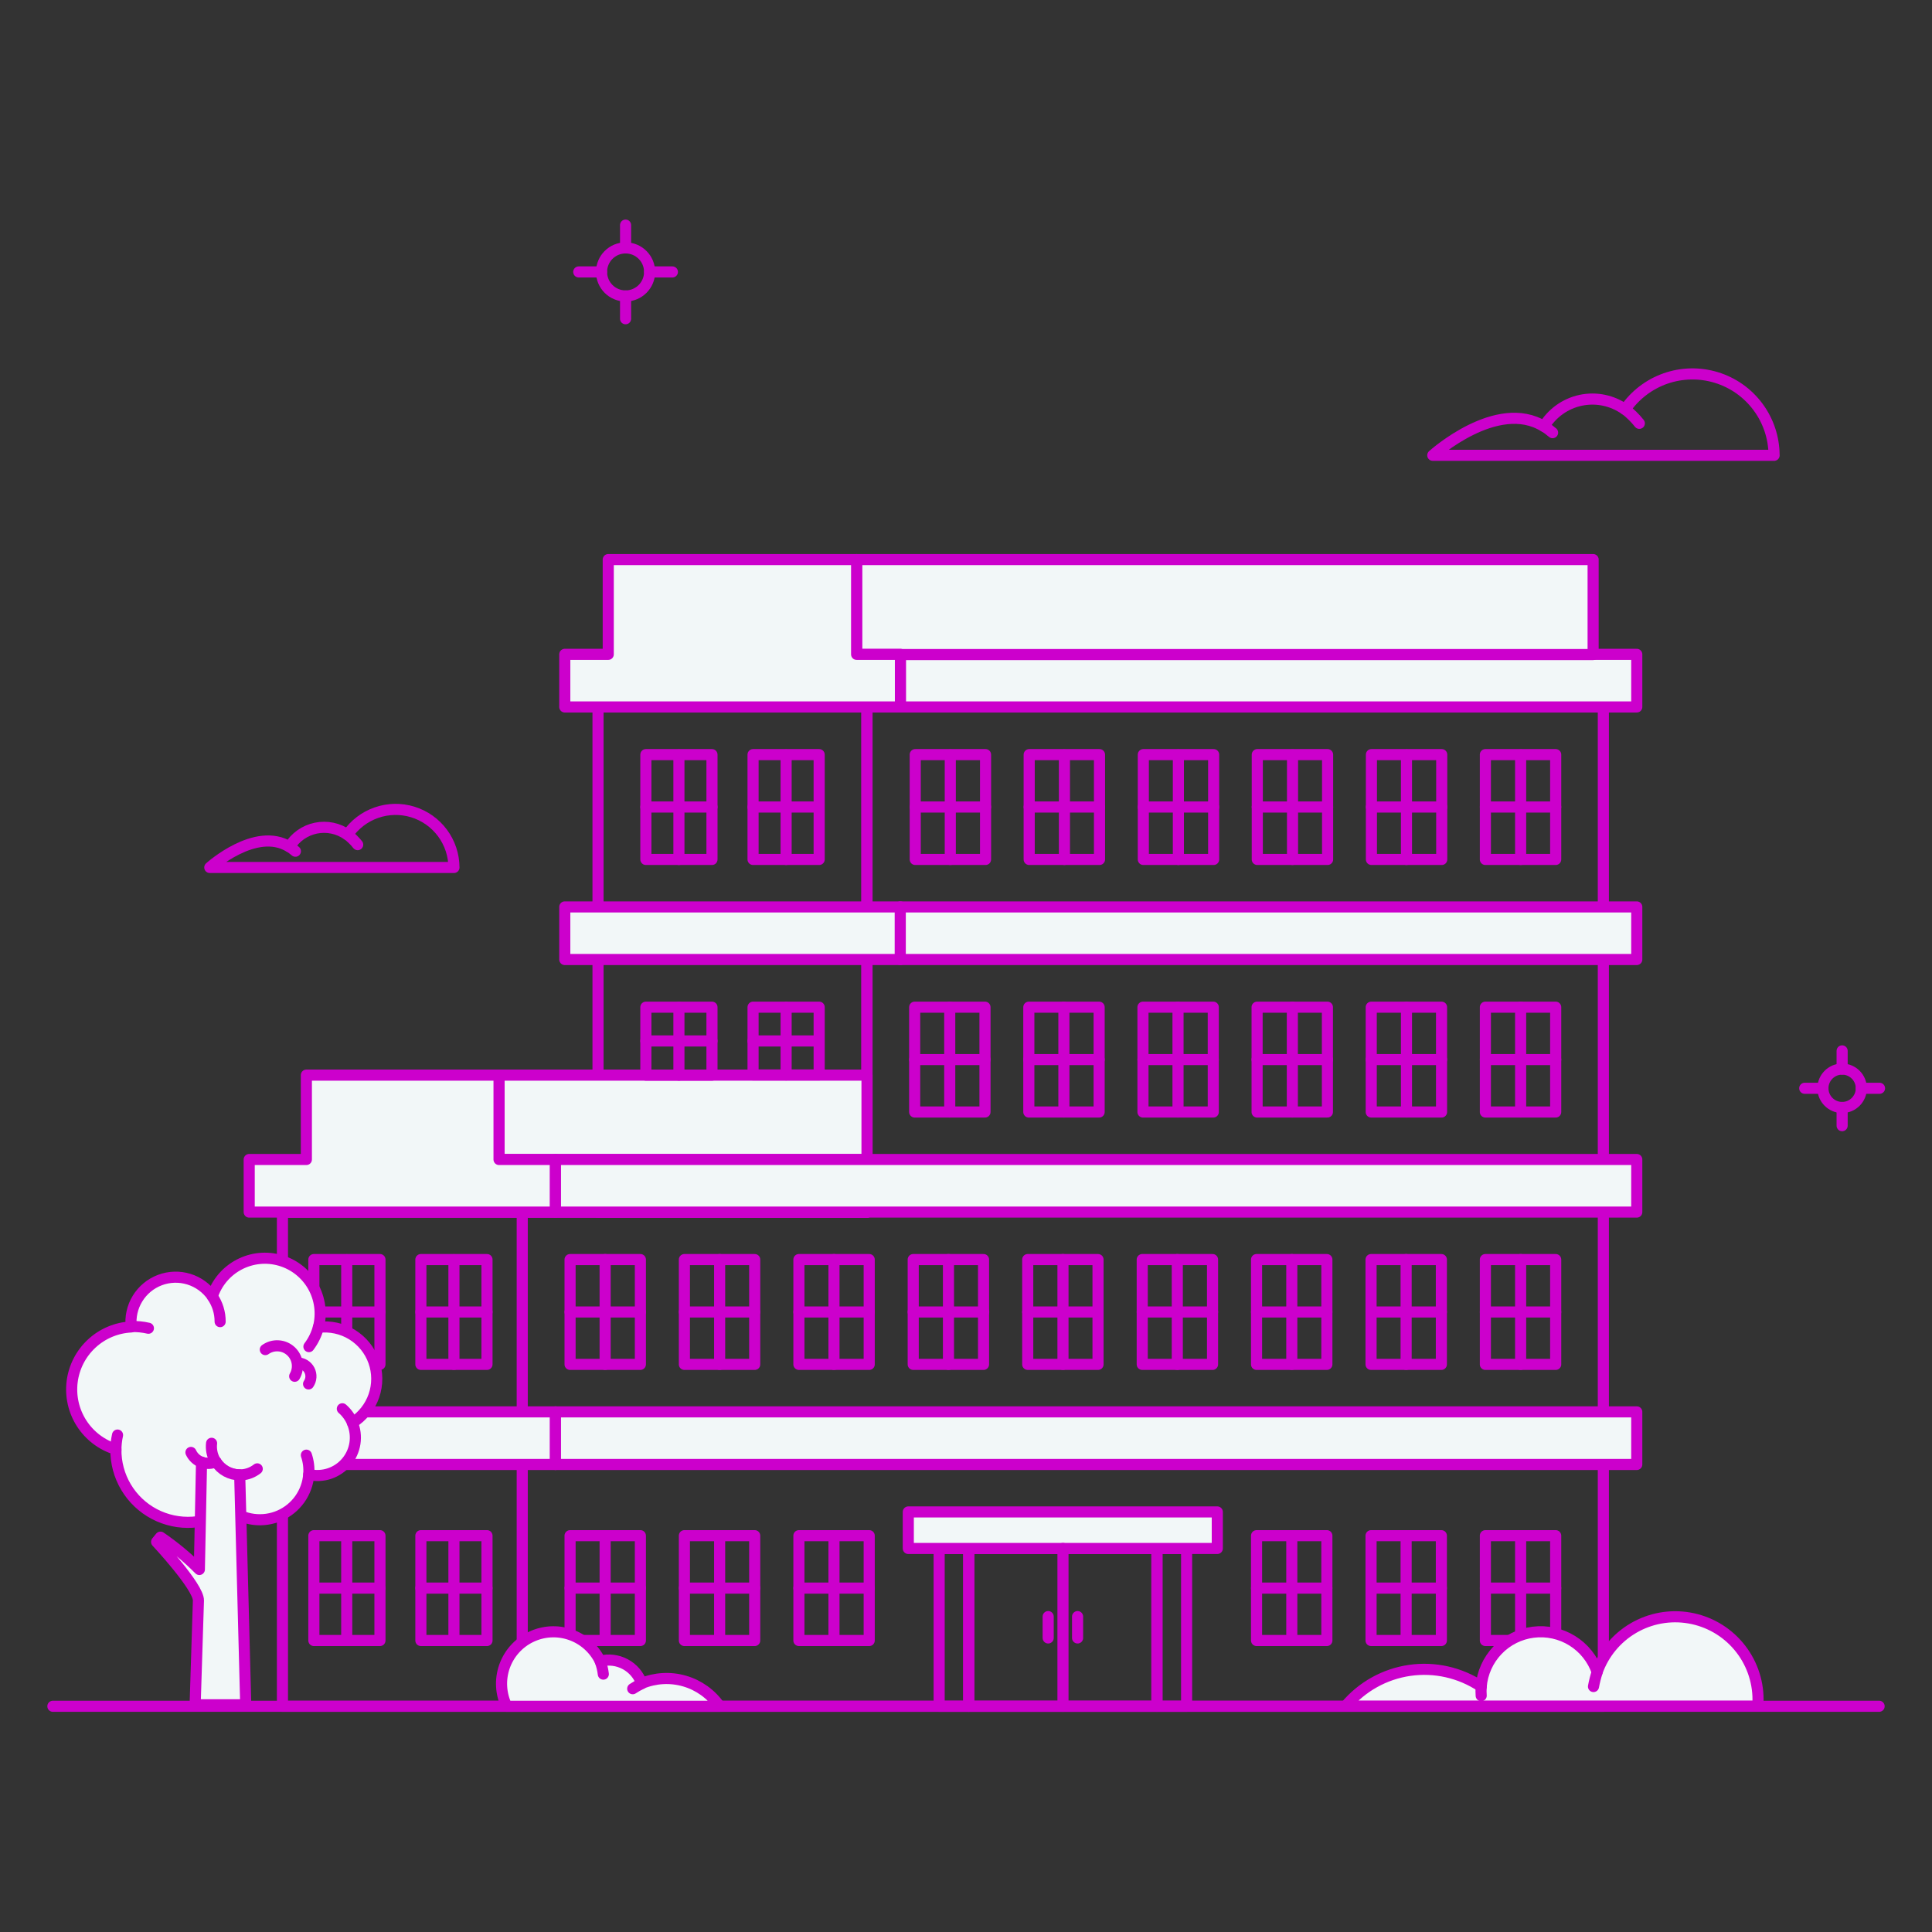 <svg width="174" height="174" viewBox="0 0 174 174" fill="none" xmlns="http://www.w3.org/2000/svg">
<rect x="0" y="0" width="174" height="174" fill="#333333" stroke="none"/>
<path d="M4.763 153.67H169.237" stroke="#CC00CC" stroke-linecap="round" stroke-linejoin="round"/>
<path d="M78.085 63.669V109.18H25.438V153.67H144.401V63.669H78.085Z" stroke="#CC00CC" stroke-linecap="round" stroke-linejoin="round"/>
<path d="M78.069 63.669H53.859V109.179H78.069V63.669Z" stroke="#CC00CC" stroke-linecap="round" stroke-linejoin="round"/>
<path d="M47.033 109.18V153.67" stroke="#CC00CC" stroke-linecap="round" stroke-linejoin="round"/>
<path d="M147.411 58.933H81.079V63.67H147.411V58.933Z" fill="#F2F7F8"/>
<path d="M147.411 58.933H81.079V63.67H147.411V58.933Z" stroke="#CC00CC" stroke-linecap="round" stroke-linejoin="round"/>
<path d="M143.48 50.397H77.148V58.95H143.48V50.397Z" fill="#F2F7F8"/>
<path d="M143.48 50.397H77.148V58.95H143.48V50.397Z" stroke="#CC00CC" stroke-linecap="round" stroke-linejoin="round"/>
<path d="M77.148 58.932V50.397H54.78V58.932H50.865V63.67H81.095V58.932H77.148Z" fill="#F2F7F8"/>
<path d="M77.148 58.932V50.397H54.78V58.932H50.865V63.67H81.095V58.932H77.148Z" stroke="#CC00CC" stroke-linecap="round" stroke-linejoin="round"/>
<path d="M78.085 96.827H44.944V104.426H78.085V96.827Z" fill="#F2F7F8"/>
<path d="M78.085 96.827H44.944V104.426H78.085V96.827Z" stroke="#CC00CC" stroke-linecap="round" stroke-linejoin="round"/>
<path d="M44.944 104.426V96.827H27.592V104.426H22.444V109.162H50.026V104.426H44.944Z" fill="#F2F7F8"/>
<path d="M44.944 104.426V96.827H27.592V104.426H22.444V109.162H50.026V104.426H44.944Z" stroke="#CC00CC" stroke-linecap="round" stroke-linejoin="round"/>
<path d="M147.411 104.426H50.026V109.163H147.411V104.426Z" fill="#F2F7F8"/>
<path d="M147.411 104.426H50.026V109.163H147.411V104.426Z" stroke="#CC00CC" stroke-linecap="round" stroke-linejoin="round"/>
<path d="M81.095 81.679H50.865V86.416H81.095V81.679Z" fill="#F2F7F8"/>
<path d="M81.095 81.679H50.865V86.416H81.095V81.679Z" stroke="#CC00CC" stroke-linecap="round" stroke-linejoin="round"/>
<path d="M147.411 81.679H81.079V86.416H147.411V81.679Z" fill="#F2F7F8"/>
<path d="M147.411 81.679H81.079V86.416H147.411V81.679Z" stroke="#CC00CC" stroke-linecap="round" stroke-linejoin="round"/>
<path d="M50.026 127.156H22.444V131.893H50.026V127.156Z" fill="#F2F7F8"/>
<path d="M50.026 127.156H22.444V131.893H50.026V127.156Z" stroke="#CC00CC" stroke-linecap="round" stroke-linejoin="round"/>
<path d="M147.411 127.156H50.026V131.893H147.411V127.156Z" fill="#F2F7F8"/>
<path d="M147.411 127.156H50.026V131.893H147.411V127.156Z" stroke="#CC00CC" stroke-linecap="round" stroke-linejoin="round"/>
<path d="M87.247 139.458H84.582V153.669H87.247V139.458Z" stroke="#CC00CC" stroke-linecap="round" stroke-linejoin="round"/>
<path d="M106.868 139.458H104.204V153.669H106.868V139.458Z" stroke="#CC00CC" stroke-linecap="round" stroke-linejoin="round"/>
<path d="M104.187 139.458H87.247V153.669H104.187V139.458Z" stroke="#CC00CC" stroke-linecap="round" stroke-linejoin="round"/>
<path d="M109.632 136.169H81.803V139.458H109.632V136.169Z" fill="#F2F7F8"/>
<path d="M109.632 136.169H81.803V139.458H109.632V136.169Z" stroke="#CC00CC" stroke-linecap="round" stroke-linejoin="round"/>
<path d="M95.734 139.458V153.67" stroke="#CC00CC" stroke-linecap="round" stroke-linejoin="round"/>
<path d="M97.049 145.593V147.518" stroke="#CC00CC" stroke-linecap="round" stroke-linejoin="round"/>
<path d="M94.401 145.593V147.518" stroke="#CC00CC" stroke-linecap="round" stroke-linejoin="round"/>
<path d="M88.76 67.963H82.428V77.403H88.76V67.963Z" stroke="#CC00CC" stroke-linecap="round" stroke-linejoin="round"/>
<path d="M85.585 67.995V77.403" stroke="#CC00CC" stroke-linecap="round" stroke-linejoin="round"/>
<path d="M88.76 72.682H82.428" stroke="#CC00CC" stroke-linecap="round" stroke-linejoin="round"/>
<path d="M140.109 67.963H133.776V77.403H140.109V67.963Z" stroke="#CC00CC" stroke-linecap="round" stroke-linejoin="round"/>
<path d="M136.951 67.995V77.403" stroke="#CC00CC" stroke-linecap="round" stroke-linejoin="round"/>
<path d="M140.109 72.682H133.776" stroke="#CC00CC" stroke-linecap="round" stroke-linejoin="round"/>
<path d="M129.845 67.963H123.513V77.403H129.845V67.963Z" stroke="#CC00CC" stroke-linecap="round" stroke-linejoin="round"/>
<path d="M126.671 67.995V77.403" stroke="#CC00CC" stroke-linecap="round" stroke-linejoin="round"/>
<path d="M129.845 72.682H123.513" stroke="#CC00CC" stroke-linecap="round" stroke-linejoin="round"/>
<path d="M119.566 67.963H113.234V77.403H119.566V67.963Z" stroke="#CC00CC" stroke-linecap="round" stroke-linejoin="round"/>
<path d="M116.408 67.995V77.403" stroke="#CC00CC" stroke-linecap="round" stroke-linejoin="round"/>
<path d="M119.566 72.682H113.234" stroke="#CC00CC" stroke-linecap="round" stroke-linejoin="round"/>
<path d="M109.303 67.963H102.97V77.403H109.303V67.963Z" stroke="#CC00CC" stroke-linecap="round" stroke-linejoin="round"/>
<path d="M106.128 67.995V77.403" stroke="#CC00CC" stroke-linecap="round" stroke-linejoin="round"/>
<path d="M109.303 72.682H102.97" stroke="#CC00CC" stroke-linecap="round" stroke-linejoin="round"/>
<path d="M99.023 67.963H92.691V77.403H99.023V67.963Z" stroke="#CC00CC" stroke-linecap="round" stroke-linejoin="round"/>
<path d="M95.865 67.995V77.403" stroke="#CC00CC" stroke-linecap="round" stroke-linejoin="round"/>
<path d="M99.023 72.682H92.691" stroke="#CC00CC" stroke-linecap="round" stroke-linejoin="round"/>
<path d="M88.71 90.709H82.378V100.15H88.71V90.709Z" stroke="#CC00CC" stroke-linecap="round" stroke-linejoin="round"/>
<path d="M85.536 90.709V100.149" stroke="#CC00CC" stroke-linecap="round" stroke-linejoin="round"/>
<path d="M88.71 95.429H82.378" stroke="#CC00CC" stroke-linecap="round" stroke-linejoin="round"/>
<path d="M140.109 90.709H133.776V100.15H140.109V90.709Z" stroke="#CC00CC" stroke-linecap="round" stroke-linejoin="round"/>
<path d="M136.951 90.709V100.149" stroke="#CC00CC" stroke-linecap="round" stroke-linejoin="round"/>
<path d="M140.109 95.429H133.776" stroke="#CC00CC" stroke-linecap="round" stroke-linejoin="round"/>
<path d="M129.829 90.709H123.497V100.15H129.829V90.709Z" stroke="#CC00CC" stroke-linecap="round" stroke-linejoin="round"/>
<path d="M126.671 90.709V100.149" stroke="#CC00CC" stroke-linecap="round" stroke-linejoin="round"/>
<path d="M129.829 95.429H123.497" stroke="#CC00CC" stroke-linecap="round" stroke-linejoin="round"/>
<path d="M119.549 90.709H113.217V100.15H119.549V90.709Z" stroke="#CC00CC" stroke-linecap="round" stroke-linejoin="round"/>
<path d="M116.391 90.709V100.149" stroke="#CC00CC" stroke-linecap="round" stroke-linejoin="round"/>
<path d="M119.549 95.429H113.217" stroke="#CC00CC" stroke-linecap="round" stroke-linejoin="round"/>
<path d="M109.27 90.709H102.938V100.15H109.27V90.709Z" stroke="#CC00CC" stroke-linecap="round" stroke-linejoin="round"/>
<path d="M106.095 90.709V100.149" stroke="#CC00CC" stroke-linecap="round" stroke-linejoin="round"/>
<path d="M109.27 95.429H102.938" stroke="#CC00CC" stroke-linecap="round" stroke-linejoin="round"/>
<path d="M98.99 90.709H92.658V100.15H98.99V90.709Z" stroke="#CC00CC" stroke-linecap="round" stroke-linejoin="round"/>
<path d="M95.816 90.709V100.149" stroke="#CC00CC" stroke-linecap="round" stroke-linejoin="round"/>
<path d="M98.99 95.429H92.658" stroke="#CC00CC" stroke-linecap="round" stroke-linejoin="round"/>
<path d="M88.579 113.439H82.247V122.879H88.579V113.439Z" stroke="#CC00CC" stroke-linecap="round" stroke-linejoin="round"/>
<path d="M85.421 113.439V122.879" stroke="#CC00CC" stroke-linecap="round" stroke-linejoin="round"/>
<path d="M88.595 118.159H82.247" stroke="#CC00CC" stroke-linecap="round" stroke-linejoin="round"/>
<path d="M78.283 113.439H71.951V122.879H78.283V113.439Z" stroke="#CC00CC" stroke-linecap="round" stroke-linejoin="round"/>
<path d="M75.109 113.439V122.879" stroke="#CC00CC" stroke-linecap="round" stroke-linejoin="round"/>
<path d="M78.283 118.159H71.951" stroke="#CC00CC" stroke-linecap="round" stroke-linejoin="round"/>
<path d="M67.97 113.439H61.638V122.879H67.97V113.439Z" stroke="#CC00CC" stroke-linecap="round" stroke-linejoin="round"/>
<path d="M64.812 113.439V122.879" stroke="#CC00CC" stroke-linecap="round" stroke-linejoin="round"/>
<path d="M67.97 118.159H61.638" stroke="#CC00CC" stroke-linecap="round" stroke-linejoin="round"/>
<path d="M57.674 113.439H51.342V122.879H57.674V113.439Z" stroke="#CC00CC" stroke-linecap="round" stroke-linejoin="round"/>
<path d="M54.5 113.439V122.879" stroke="#CC00CC" stroke-linecap="round" stroke-linejoin="round"/>
<path d="M57.674 118.159H51.342" stroke="#CC00CC" stroke-linecap="round" stroke-linejoin="round"/>
<path d="M140.109 113.439H133.776V122.879H140.109V113.439Z" stroke="#CC00CC" stroke-linecap="round" stroke-linejoin="round"/>
<path d="M136.951 113.439V122.879" stroke="#CC00CC" stroke-linecap="round" stroke-linejoin="round"/>
<path d="M140.109 118.159H133.776" stroke="#CC00CC" stroke-linecap="round" stroke-linejoin="round"/>
<path d="M129.812 113.439H123.48V122.879H129.812V113.439Z" stroke="#CC00CC" stroke-linecap="round" stroke-linejoin="round"/>
<path d="M126.638 113.439V122.879" stroke="#CC00CC" stroke-linecap="round" stroke-linejoin="round"/>
<path d="M129.812 118.159H123.48" stroke="#CC00CC" stroke-linecap="round" stroke-linejoin="round"/>
<path d="M119.5 113.439H113.168V122.879H119.5V113.439Z" stroke="#CC00CC" stroke-linecap="round" stroke-linejoin="round"/>
<path d="M116.342 113.439V122.879" stroke="#CC00CC" stroke-linecap="round" stroke-linejoin="round"/>
<path d="M119.5 118.159H113.168" stroke="#CC00CC" stroke-linecap="round" stroke-linejoin="round"/>
<path d="M109.204 113.439H102.872V122.879H109.204V113.439Z" stroke="#CC00CC" stroke-linecap="round" stroke-linejoin="round"/>
<path d="M106.03 113.439V122.879" stroke="#CC00CC" stroke-linecap="round" stroke-linejoin="round"/>
<path d="M109.204 118.159H102.872" stroke="#CC00CC" stroke-linecap="round" stroke-linejoin="round"/>
<path d="M98.891 113.439H92.559V122.879H98.891V113.439Z" stroke="#CC00CC" stroke-linecap="round" stroke-linejoin="round"/>
<path d="M95.734 113.439V122.879" stroke="#CC00CC" stroke-linecap="round" stroke-linejoin="round"/>
<path d="M98.891 118.159H92.559" stroke="#CC00CC" stroke-linecap="round" stroke-linejoin="round"/>
<path d="M78.283 138.307H71.951V147.748H78.283V138.307Z" stroke="#CC00CC" stroke-linecap="round" stroke-linejoin="round"/>
<path d="M75.109 138.307V147.749" stroke="#CC00CC" stroke-linecap="round" stroke-linejoin="round"/>
<path d="M78.283 143.027H71.951" stroke="#CC00CC" stroke-linecap="round" stroke-linejoin="round"/>
<path d="M67.97 138.307H61.638V147.748H67.97V138.307Z" stroke="#CC00CC" stroke-linecap="round" stroke-linejoin="round"/>
<path d="M64.812 138.307V147.749" stroke="#CC00CC" stroke-linecap="round" stroke-linejoin="round"/>
<path d="M67.97 143.027H61.638" stroke="#CC00CC" stroke-linecap="round" stroke-linejoin="round"/>
<path d="M57.674 138.307H51.342V147.748H57.674V138.307Z" stroke="#CC00CC" stroke-linecap="round" stroke-linejoin="round"/>
<path d="M54.5 138.307V147.749" stroke="#CC00CC" stroke-linecap="round" stroke-linejoin="round"/>
<path d="M57.674 143.027H51.342" stroke="#CC00CC" stroke-linecap="round" stroke-linejoin="round"/>
<path d="M140.109 138.307H133.776V147.748H140.109V138.307Z" stroke="#CC00CC" stroke-linecap="round" stroke-linejoin="round"/>
<path d="M136.951 138.307V147.749" stroke="#CC00CC" stroke-linecap="round" stroke-linejoin="round"/>
<path d="M140.109 143.027H133.776" stroke="#CC00CC" stroke-linecap="round" stroke-linejoin="round"/>
<path d="M129.812 138.307H123.48V147.748H129.812V138.307Z" stroke="#CC00CC" stroke-linecap="round" stroke-linejoin="round"/>
<path d="M126.638 138.307V147.749" stroke="#CC00CC" stroke-linecap="round" stroke-linejoin="round"/>
<path d="M129.812 143.027H123.48" stroke="#CC00CC" stroke-linecap="round" stroke-linejoin="round"/>
<path d="M119.5 138.307H113.168V147.748H119.5V138.307Z" stroke="#CC00CC" stroke-linecap="round" stroke-linejoin="round"/>
<path d="M116.342 138.307V147.749" stroke="#CC00CC" stroke-linecap="round" stroke-linejoin="round"/>
<path d="M119.5 143.027H113.168" stroke="#CC00CC" stroke-linecap="round" stroke-linejoin="round"/>
<path d="M64.122 67.963H58.168V77.403H64.122V67.963Z" stroke="#CC00CC" stroke-linecap="round" stroke-linejoin="round"/>
<path d="M61.145 67.995V77.403" stroke="#CC00CC" stroke-linecap="round" stroke-linejoin="round"/>
<path d="M64.122 72.682H58.168" stroke="#CC00CC" stroke-linecap="round" stroke-linejoin="round"/>
<path d="M73.776 67.963H67.822V77.403H73.776V67.963Z" stroke="#CC00CC" stroke-linecap="round" stroke-linejoin="round"/>
<path d="M70.799 67.995V77.403" stroke="#CC00CC" stroke-linecap="round" stroke-linejoin="round"/>
<path d="M73.76 72.682H67.822" stroke="#CC00CC" stroke-linecap="round" stroke-linejoin="round"/>
<path d="M64.122 90.709H58.168V96.828H64.122V90.709Z" stroke="#CC00CC" stroke-linecap="round" stroke-linejoin="round"/>
<path d="M61.145 90.725V96.827" stroke="#CC00CC" stroke-linecap="round" stroke-linejoin="round"/>
<path d="M64.122 93.752H58.168" stroke="#CC00CC" stroke-linecap="round" stroke-linejoin="round"/>
<path d="M73.776 90.709H67.822V96.811H73.776V90.709Z" stroke="#CC00CC" stroke-linecap="round" stroke-linejoin="round"/>
<path d="M70.799 90.725V96.81" stroke="#CC00CC" stroke-linecap="round" stroke-linejoin="round"/>
<path d="M73.76 93.752H67.822" stroke="#CC00CC" stroke-linecap="round" stroke-linejoin="round"/>
<path d="M34.22 113.439H28.267V122.879H34.22V113.439Z" stroke="#CC00CC" stroke-linecap="round" stroke-linejoin="round"/>
<path d="M31.227 113.456V122.879" stroke="#CC00CC" stroke-linecap="round" stroke-linejoin="round"/>
<path d="M34.204 118.159H28.267" stroke="#CC00CC" stroke-linecap="round" stroke-linejoin="round"/>
<path d="M43.859 113.439H37.905V122.879H43.859V113.439Z" stroke="#CC00CC" stroke-linecap="round" stroke-linejoin="round"/>
<path d="M40.882 113.456V122.879" stroke="#CC00CC" stroke-linecap="round" stroke-linejoin="round"/>
<path d="M43.859 118.159H37.905" stroke="#CC00CC" stroke-linecap="round" stroke-linejoin="round"/>
<path d="M34.22 138.307H28.267V147.748H34.22V138.307Z" stroke="#CC00CC" stroke-linecap="round" stroke-linejoin="round"/>
<path d="M31.227 138.324V147.749" stroke="#CC00CC" stroke-linecap="round" stroke-linejoin="round"/>
<path d="M34.204 143.027H28.267" stroke="#CC00CC" stroke-linecap="round" stroke-linejoin="round"/>
<path d="M43.859 138.307H37.905V147.748H43.859V138.307Z" stroke="#CC00CC" stroke-linecap="round" stroke-linejoin="round"/>
<path d="M40.882 138.324V147.749" stroke="#CC00CC" stroke-linecap="round" stroke-linejoin="round"/>
<path d="M43.859 143.027H37.905" stroke="#CC00CC" stroke-linecap="round" stroke-linejoin="round"/>
<path d="M40.882 78.126H18.894C18.894 78.126 23.022 74.393 26.065 76.269C26.325 75.839 26.669 75.469 27.079 75.179C27.488 74.889 27.953 74.687 28.443 74.585C28.934 74.483 29.441 74.484 29.932 74.586C30.422 74.689 30.887 74.892 31.295 75.182C31.928 74.258 32.84 73.56 33.897 73.191C34.954 72.821 36.102 72.799 37.172 73.127C38.243 73.456 39.181 74.118 39.848 75.017C40.516 75.916 40.879 77.005 40.884 78.125L40.882 78.126Z" stroke="#CC00CC" stroke-linecap="round" stroke-linejoin="round"/>
<path d="M31.293 75.166C31.634 75.43 31.943 75.734 32.214 76.07" stroke="#CC00CC" stroke-linecap="round" stroke-linejoin="round"/>
<path d="M26.063 76.251C26.252 76.377 26.433 76.514 26.605 76.662" stroke="#CC00CC" stroke-linecap="round" stroke-linejoin="round"/>
<path d="M159.78 41.005H129.039C129.039 41.005 134.812 35.791 139.056 38.408C139.417 37.807 139.898 37.288 140.469 36.882C141.039 36.477 141.688 36.193 142.373 36.049C143.059 35.906 143.767 35.905 144.452 36.048C145.138 36.19 145.787 36.473 146.358 36.878C147.244 35.583 148.52 34.606 150 34.088C151.481 33.571 153.088 33.54 154.587 34.002C156.087 34.463 157.399 35.392 158.332 36.652C159.265 37.912 159.772 39.438 159.776 41.006L159.78 41.005Z" stroke="#CC00CC" stroke-linecap="round" stroke-linejoin="round"/>
<path d="M146.358 36.86C146.834 37.23 147.265 37.655 147.641 38.126" stroke="#CC00CC" stroke-linecap="round" stroke-linejoin="round"/>
<path d="M139.056 38.39C139.326 38.565 139.585 38.757 139.829 38.966" stroke="#CC00CC" stroke-linecap="round" stroke-linejoin="round"/>
<path d="M158.33 153.077C158.336 153.269 158.324 153.462 158.297 153.652H121.193C122.654 151.907 124.707 150.763 126.959 150.438C129.212 150.114 131.505 150.632 133.399 151.893C133.501 150.664 134.022 149.507 134.876 148.616C135.729 147.724 136.863 147.154 138.087 147C139.311 146.846 140.552 147.118 141.599 147.769C142.647 148.42 143.44 149.412 143.843 150.578C144.431 148.919 145.586 147.522 147.105 146.632C148.623 145.743 150.407 145.419 152.142 145.719C153.876 146.017 155.449 146.92 156.581 148.267C157.714 149.613 158.335 151.317 158.333 153.077H158.33Z" fill="#F2F7F8"/>
<path d="M158.33 153.077C158.336 153.269 158.324 153.462 158.297 153.652H121.193C122.654 151.907 124.707 150.763 126.959 150.438C129.212 150.114 131.505 150.632 133.399 151.893C133.501 150.664 134.022 149.507 134.876 148.616C135.729 147.724 136.863 147.154 138.087 147C139.311 146.846 140.552 147.118 141.599 147.769C142.647 148.42 143.44 149.412 143.843 150.578C144.431 148.919 145.586 147.522 147.105 146.632C148.623 145.743 150.407 145.419 152.142 145.719C153.876 146.017 155.449 146.92 156.581 148.267C157.714 149.613 158.335 151.317 158.333 153.077H158.33Z" stroke="#CC00CC" stroke-linecap="round" stroke-linejoin="round"/>
<path d="M143.842 150.593C143.705 151.018 143.595 151.452 143.513 151.892" stroke="#CC00CC" stroke-linecap="round" stroke-linejoin="round"/>
<path d="M133.399 151.909C133.379 152.177 133.379 152.447 133.399 152.716" stroke="#CC00CC" stroke-linecap="round" stroke-linejoin="round"/>
<path d="M64.812 153.67H45.635C45.368 153.117 45.213 152.517 45.178 151.904C45.143 151.291 45.229 150.677 45.431 150.097C45.634 149.518 45.948 148.984 46.357 148.525C46.766 148.067 47.261 147.694 47.814 147.428C48.367 147.161 48.967 147.005 49.58 146.97C50.193 146.936 50.806 147.022 51.386 147.224C51.966 147.427 52.5 147.741 52.958 148.15C53.416 148.558 53.789 149.053 54.056 149.606C54.817 149.412 55.623 149.51 56.314 149.883C57.006 150.254 57.532 150.872 57.789 151.614C59.019 151.104 60.386 151.03 61.663 151.403C62.941 151.777 64.052 152.577 64.812 153.67Z" fill="#F2F7F8"/>
<path d="M64.812 153.67H45.635C45.368 153.117 45.213 152.517 45.178 151.904C45.143 151.291 45.229 150.677 45.431 150.097C45.634 149.518 45.948 148.984 46.357 148.525C46.766 148.067 47.261 147.694 47.814 147.428C48.367 147.161 48.967 147.005 49.58 146.97C50.193 146.936 50.806 147.022 51.386 147.224C51.966 147.427 52.5 147.741 52.958 148.15C53.416 148.558 53.789 149.053 54.056 149.606C54.817 149.412 55.623 149.51 56.314 149.883C57.006 150.254 57.532 150.872 57.789 151.614C59.019 151.104 60.386 151.03 61.663 151.403C62.941 151.777 64.052 152.577 64.812 153.67Z" stroke="#CC00CC" stroke-linecap="round" stroke-linejoin="round"/>
<path d="M54.056 149.623C54.197 149.993 54.291 150.38 54.336 150.774" stroke="#CC00CC" stroke-linecap="round" stroke-linejoin="round"/>
<path d="M57.806 151.629C57.52 151.761 57.245 151.915 56.984 152.09" stroke="#CC00CC" stroke-linecap="round" stroke-linejoin="round"/>
<path d="M10.438 130.527C10.422 131.724 10.737 132.902 11.348 133.93C11.959 134.959 12.842 135.799 13.901 136.357C14.96 136.915 16.152 137.17 17.346 137.093C18.54 137.016 19.69 136.611 20.668 135.922C21.296 136.418 22.047 136.734 22.841 136.836C23.635 136.938 24.442 136.823 25.175 136.502C25.908 136.181 26.54 135.667 27.004 135.014C27.467 134.361 27.744 133.595 27.806 132.797C28.42 132.942 29.062 132.913 29.661 132.716C30.26 132.518 30.793 132.158 31.2 131.676C31.607 131.194 31.872 130.609 31.967 129.986C32.062 129.361 31.982 128.723 31.737 128.143C32.639 127.578 33.322 126.722 33.672 125.717C34.022 124.711 34.018 123.616 33.661 122.614C33.305 121.61 32.616 120.759 31.71 120.2C30.804 119.642 29.734 119.41 28.678 119.541C29 118.29 28.823 116.961 28.184 115.837C27.544 114.714 26.494 113.883 25.253 113.519C24.012 113.156 22.679 113.29 21.535 113.892C20.39 114.494 19.525 115.517 19.122 116.745C18.608 116.011 17.865 115.469 17.009 115.205C16.154 114.941 15.234 114.97 14.396 115.287C13.559 115.604 12.851 116.191 12.384 116.955C11.917 117.719 11.718 118.618 11.819 119.508C10.494 119.572 9.235 120.102 8.262 121.003C7.289 121.905 6.664 123.12 6.499 124.436C6.334 125.752 6.638 127.084 7.357 128.198C8.077 129.312 9.166 130.137 10.434 130.527H10.438Z" fill="#F2F7F8"/>
<path d="M10.438 130.527C10.422 131.724 10.737 132.902 11.348 133.93C11.959 134.959 12.842 135.799 13.901 136.357C14.96 136.915 16.152 137.17 17.346 137.093C18.54 137.016 19.69 136.611 20.668 135.922C21.296 136.418 22.047 136.734 22.841 136.836C23.635 136.938 24.442 136.823 25.175 136.502C25.908 136.181 26.54 135.667 27.004 135.014C27.467 134.361 27.744 133.595 27.806 132.797C28.42 132.942 29.062 132.913 29.661 132.716C30.26 132.518 30.793 132.158 31.2 131.676C31.607 131.194 31.872 130.609 31.967 129.986C32.062 129.361 31.982 128.723 31.737 128.143C32.639 127.578 33.322 126.722 33.672 125.717C34.022 124.711 34.018 123.616 33.661 122.614C33.305 121.61 32.616 120.759 31.71 120.2C30.804 119.642 29.734 119.41 28.678 119.541C29 118.29 28.823 116.961 28.184 115.837C27.544 114.714 26.494 113.883 25.253 113.519C24.012 113.156 22.679 113.29 21.535 113.892C20.39 114.494 19.525 115.517 19.122 116.745C18.608 116.011 17.865 115.469 17.009 115.205C16.154 114.941 15.234 114.97 14.396 115.287C13.559 115.604 12.851 116.191 12.384 116.955C11.917 117.719 11.718 118.618 11.819 119.508C10.494 119.572 9.235 120.102 8.262 121.003C7.289 121.905 6.664 123.12 6.499 124.436C6.334 125.752 6.638 127.084 7.357 128.198C8.077 129.312 9.166 130.137 10.434 130.527H10.438Z" stroke="#CC00CC" stroke-linecap="round" stroke-linejoin="round"/>
<path d="M27.822 121.28C28.221 120.755 28.511 120.157 28.678 119.52" stroke="#CC00CC" stroke-linecap="round" stroke-linejoin="round"/>
<path d="M19.826 119.029C19.83 118.226 19.589 117.44 19.133 116.778" stroke="#CC00CC" stroke-linecap="round" stroke-linejoin="round"/>
<path d="M13.365 119.624C12.859 119.505 12.339 119.455 11.819 119.475" stroke="#CC00CC" stroke-linecap="round" stroke-linejoin="round"/>
<path d="M31.737 128.127C31.535 127.647 31.226 127.218 30.832 126.877" stroke="#CC00CC" stroke-linecap="round" stroke-linejoin="round"/>
<path d="M27.806 132.797C27.856 132.208 27.783 131.615 27.592 131.055" stroke="#CC00CC" stroke-linecap="round" stroke-linejoin="round"/>
<path d="M10.586 129.244C10.486 129.697 10.436 130.16 10.438 130.624" stroke="#CC00CC" stroke-linecap="round" stroke-linejoin="round"/>
<path d="M26.54 123.949C26.75 123.587 26.829 123.164 26.765 122.751C26.701 122.338 26.497 121.959 26.187 121.679C25.878 121.397 25.481 121.231 25.064 121.208C24.646 121.184 24.234 121.304 23.894 121.548" stroke="#CC00CC" stroke-linecap="round" stroke-linejoin="round"/>
<path d="M27.79 124.64C27.914 124.459 27.988 124.248 28.001 124.029C28.015 123.81 27.968 123.591 27.867 123.397C27.765 123.202 27.612 123.039 27.425 122.924C27.237 122.81 27.022 122.75 26.803 122.749" stroke="#CC00CC" stroke-linecap="round" stroke-linejoin="round"/>
<path d="M19.056 129.986C18.997 130.487 19.088 130.993 19.317 131.442C19.546 131.892 19.903 132.263 20.343 132.51C20.783 132.757 21.286 132.866 21.789 132.827C22.292 132.788 22.772 132.6 23.168 132.288" stroke="#CC00CC" stroke-linecap="round" stroke-linejoin="round"/>
<path d="M17.197 130.808C17.386 131.217 17.728 131.534 18.15 131.691C18.572 131.848 19.038 131.832 19.448 131.646" stroke="#CC00CC" stroke-linecap="round" stroke-linejoin="round"/>
<path d="M17.575 153.538H22.131L21.588 132.83C21.161 132.827 20.742 132.718 20.368 132.511C19.994 132.304 19.679 132.006 19.45 131.646C19.247 131.74 19.027 131.792 18.804 131.797C18.581 131.803 18.358 131.763 18.151 131.679L17.954 141.35C16.881 140.271 15.708 139.296 14.451 138.439L14.104 138.866C14.104 138.866 17.904 142.929 17.871 144.147L17.575 153.538Z" fill="#F2F7F8"/>
<path d="M17.575 153.538H22.131L21.588 132.83C21.161 132.827 20.742 132.718 20.368 132.511C19.994 132.304 19.679 132.006 19.45 131.646C19.247 131.74 19.027 131.792 18.804 131.797C18.581 131.803 18.358 131.763 18.151 131.679L17.954 141.35C16.881 140.271 15.708 139.296 14.451 138.439L14.104 138.866C14.104 138.866 17.904 142.929 17.871 144.147L17.575 153.538Z" stroke="#CC00CC" stroke-linecap="round" stroke-linejoin="round"/>
<path d="M54.176 24.491H52.124" stroke="#CC00CC" stroke-linecap="round" stroke-linejoin="round"/>
<path d="M56.34 22.326V20.274" stroke="#CC00CC" stroke-linecap="round" stroke-linejoin="round"/>
<path d="M58.505 24.491H60.557" stroke="#CC00CC" stroke-linecap="round" stroke-linejoin="round"/>
<path d="M56.34 26.655V28.707" stroke="#CC00CC" stroke-linecap="round" stroke-linejoin="round"/>
<path d="M56.34 26.655C57.536 26.655 58.505 25.686 58.505 24.491C58.505 23.295 57.536 22.326 56.34 22.326C55.145 22.326 54.176 23.295 54.176 24.491C54.176 25.686 55.145 26.655 56.34 26.655Z" stroke="#CC00CC" stroke-linecap="round" stroke-linejoin="round"/>
<path d="M164.177 98.013H162.537" stroke="#CC00CC" stroke-linecap="round" stroke-linejoin="round"/>
<path d="M165.906 96.284V94.644" stroke="#CC00CC" stroke-linecap="round" stroke-linejoin="round"/>
<path d="M167.634 98.013H169.273" stroke="#CC00CC" stroke-linecap="round" stroke-linejoin="round"/>
<path d="M165.906 99.742V101.381" stroke="#CC00CC" stroke-linecap="round" stroke-linejoin="round"/>
<path d="M165.906 99.742C166.861 99.742 167.634 98.968 167.634 98.013C167.634 97.058 166.861 96.284 165.906 96.284C164.951 96.284 164.177 97.058 164.177 98.013C164.177 98.968 164.951 99.742 165.906 99.742Z" stroke="#CC00CC" stroke-linecap="round" stroke-linejoin="round"/>
</svg>